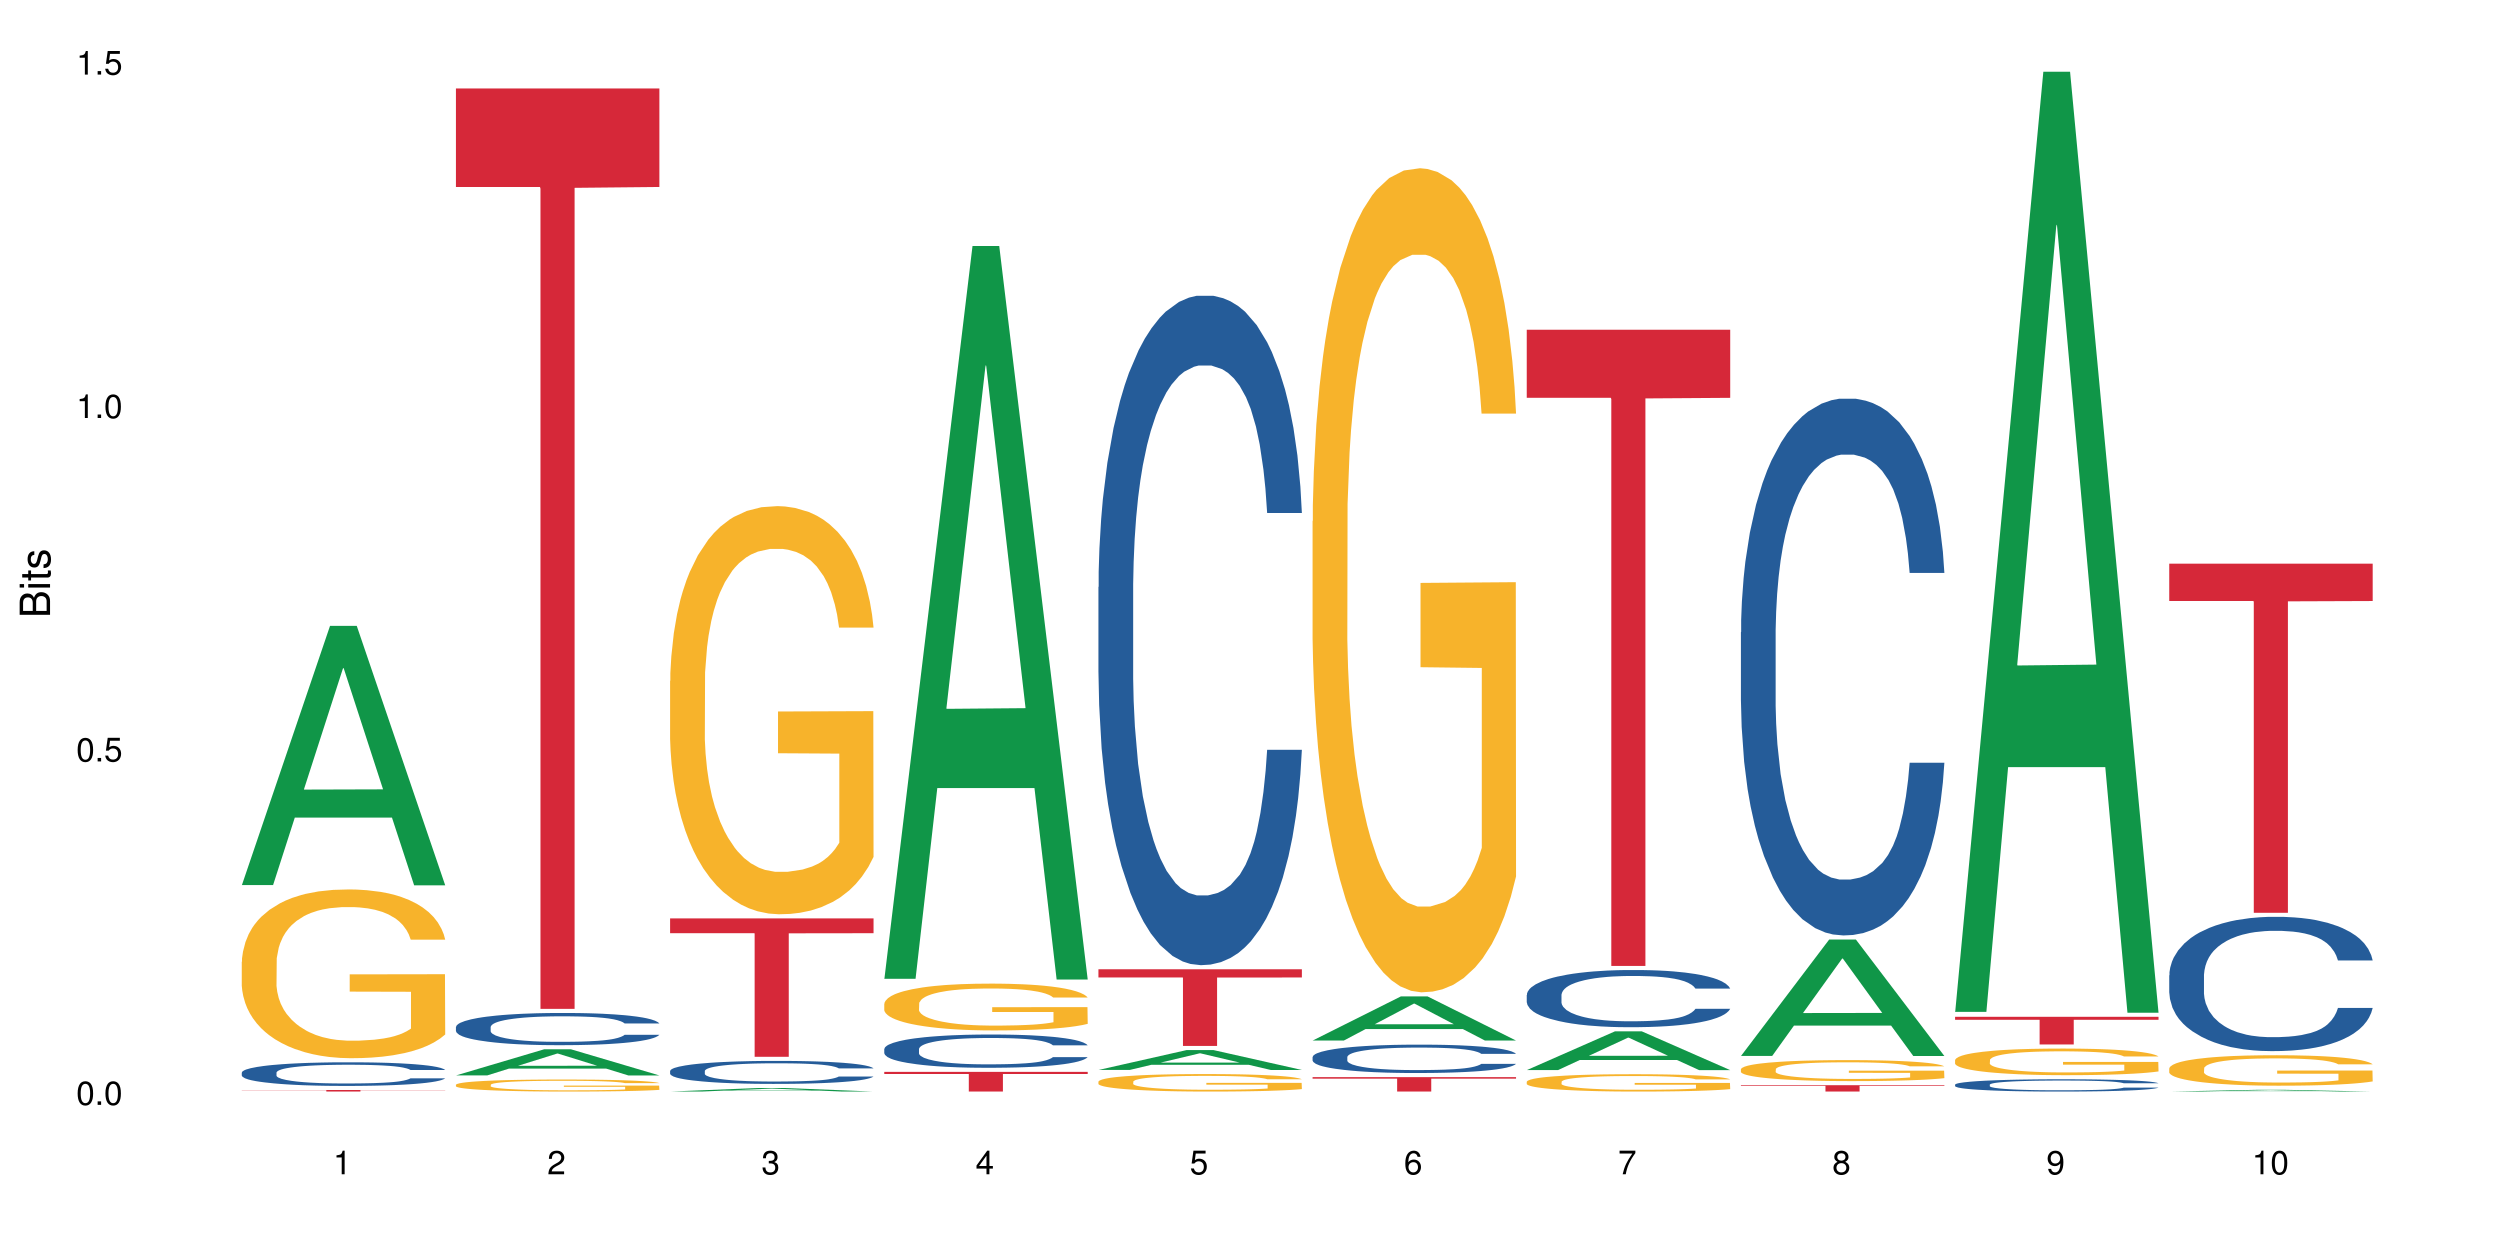 <?xml version="1.0" encoding="UTF-8"?>
<svg xmlns="http://www.w3.org/2000/svg" xmlns:xlink="http://www.w3.org/1999/xlink" width="720pt" height="360pt" viewBox="0 0 720 360" version="1.1">
<defs>
<g>
<symbol overflow="visible" id="glyph0-0">
<path style="stroke:none;" d=""/>
</symbol>
<symbol overflow="visible" id="glyph0-1">
<path style="stroke:none;" d="M 2.641 -6.797 C 2 -6.797 1.422 -6.531 1.078 -6.047 C 0.641 -5.453 0.406 -4.547 0.406 -3.297 C 0.406 -1 1.188 0.219 2.641 0.219 C 4.078 0.219 4.859 -1 4.859 -3.234 C 4.859 -4.562 4.656 -5.438 4.203 -6.047 C 3.844 -6.531 3.281 -6.797 2.641 -6.797 Z M 2.641 -6.047 C 3.547 -6.047 4 -5.125 4 -3.312 C 4 -1.375 3.562 -0.484 2.625 -0.484 C 1.734 -0.484 1.281 -1.422 1.281 -3.281 C 1.281 -5.141 1.734 -6.047 2.641 -6.047 Z M 2.641 -6.047 "/>
</symbol>
<symbol overflow="visible" id="glyph0-2">
<path style="stroke:none;" d="M 1.828 -1 L 0.828 -1 L 0.828 0 L 1.828 0 Z M 1.828 -1 "/>
</symbol>
<symbol overflow="visible" id="glyph0-3">
<path style="stroke:none;" d="M 4.562 -6.797 L 1.062 -6.797 L 0.547 -3.094 L 1.328 -3.094 C 1.719 -3.562 2.047 -3.734 2.578 -3.734 C 3.484 -3.734 4.062 -3.109 4.062 -2.094 C 4.062 -1.125 3.484 -0.531 2.578 -0.531 C 1.828 -0.531 1.375 -0.906 1.188 -1.672 L 0.328 -1.672 C 0.453 -1.109 0.547 -0.844 0.75 -0.594 C 1.125 -0.078 1.828 0.219 2.594 0.219 C 3.969 0.219 4.922 -0.781 4.922 -2.219 C 4.922 -3.562 4.031 -4.484 2.719 -4.484 C 2.25 -4.484 1.859 -4.359 1.469 -4.062 L 1.734 -5.969 L 4.562 -5.969 Z M 4.562 -6.797 "/>
</symbol>
<symbol overflow="visible" id="glyph0-4">
<path style="stroke:none;" d="M 2.484 -4.844 L 2.484 0 L 3.328 0 L 3.328 -6.797 L 2.766 -6.797 C 2.469 -5.75 2.281 -5.609 0.984 -5.453 L 0.984 -4.844 Z M 2.484 -4.844 "/>
</symbol>
<symbol overflow="visible" id="glyph0-5">
<path style="stroke:none;" d="M 4.859 -0.828 L 1.281 -0.828 C 1.359 -1.391 1.672 -1.75 2.5 -2.234 L 3.469 -2.75 C 4.406 -3.266 4.906 -3.969 4.906 -4.812 C 4.906 -5.375 4.672 -5.906 4.266 -6.266 C 3.859 -6.625 3.375 -6.797 2.719 -6.797 C 1.859 -6.797 1.219 -6.5 0.844 -5.922 C 0.609 -5.562 0.5 -5.125 0.484 -4.438 L 1.328 -4.438 C 1.359 -4.906 1.406 -5.188 1.531 -5.406 C 1.75 -5.812 2.188 -6.062 2.703 -6.062 C 3.469 -6.062 4.031 -5.516 4.031 -4.781 C 4.031 -4.25 3.719 -3.797 3.125 -3.438 L 2.234 -2.938 C 0.812 -2.141 0.406 -1.5 0.328 0 L 4.859 0 Z M 4.859 -0.828 "/>
</symbol>
<symbol overflow="visible" id="glyph0-6">
<path style="stroke:none;" d="M 2.125 -3.125 L 2.578 -3.125 C 3.516 -3.125 3.984 -2.703 3.984 -1.891 C 3.984 -1.031 3.469 -0.531 2.578 -0.531 C 1.656 -0.531 1.203 -0.984 1.156 -1.969 L 0.312 -1.969 C 0.344 -1.422 0.438 -1.078 0.609 -0.766 C 0.953 -0.109 1.625 0.219 2.547 0.219 C 3.953 0.219 4.859 -0.609 4.859 -1.906 C 4.859 -2.766 4.516 -3.25 3.703 -3.516 C 4.344 -3.766 4.656 -4.25 4.656 -4.938 C 4.656 -6.109 3.875 -6.797 2.578 -6.797 C 1.203 -6.797 0.484 -6.047 0.453 -4.609 L 1.297 -4.609 C 1.312 -5.016 1.344 -5.25 1.453 -5.453 C 1.641 -5.828 2.062 -6.062 2.594 -6.062 C 3.344 -6.062 3.797 -5.625 3.797 -4.906 C 3.797 -4.422 3.609 -4.141 3.25 -3.984 C 3.016 -3.891 2.719 -3.844 2.125 -3.844 Z M 2.125 -3.125 "/>
</symbol>
<symbol overflow="visible" id="glyph0-7">
<path style="stroke:none;" d="M 3.141 -1.625 L 3.141 0 L 3.984 0 L 3.984 -1.625 L 4.984 -1.625 L 4.984 -2.391 L 3.984 -2.391 L 3.984 -6.797 L 3.359 -6.797 L 0.266 -2.516 L 0.266 -1.625 Z M 3.141 -2.391 L 1 -2.391 L 3.141 -5.359 Z M 3.141 -2.391 "/>
</symbol>
<symbol overflow="visible" id="glyph0-8">
<path style="stroke:none;" d="M 4.781 -5.031 C 4.609 -6.141 3.891 -6.797 2.844 -6.797 C 2.094 -6.797 1.422 -6.438 1.031 -5.828 C 0.609 -5.172 0.406 -4.344 0.406 -3.094 C 0.406 -1.953 0.578 -1.234 0.984 -0.625 C 1.359 -0.078 1.953 0.219 2.703 0.219 C 3.984 0.219 4.922 -0.734 4.922 -2.078 C 4.922 -3.344 4.062 -4.234 2.844 -4.234 C 2.172 -4.234 1.641 -3.969 1.281 -3.469 C 1.281 -5.125 1.828 -6.047 2.797 -6.047 C 3.391 -6.047 3.797 -5.672 3.938 -5.031 Z M 2.734 -3.484 C 3.547 -3.484 4.062 -2.922 4.062 -2 C 4.062 -1.156 3.484 -0.531 2.703 -0.531 C 1.922 -0.531 1.328 -1.188 1.328 -2.047 C 1.328 -2.891 1.906 -3.484 2.734 -3.484 Z M 2.734 -3.484 "/>
</symbol>
<symbol overflow="visible" id="glyph0-9">
<path style="stroke:none;" d="M 4.984 -6.797 L 0.438 -6.797 L 0.438 -5.969 L 4.109 -5.969 C 2.5 -3.656 1.828 -2.234 1.328 0 L 2.219 0 C 2.594 -2.172 3.453 -4.047 4.984 -6.094 Z M 4.984 -6.797 "/>
</symbol>
<symbol overflow="visible" id="glyph0-10">
<path style="stroke:none;" d="M 3.75 -3.578 C 4.453 -4 4.688 -4.344 4.688 -4.984 C 4.688 -6.047 3.844 -6.797 2.641 -6.797 C 1.438 -6.797 0.594 -6.047 0.594 -4.984 C 0.594 -4.359 0.828 -4.016 1.516 -3.578 C 0.734 -3.203 0.359 -2.641 0.359 -1.891 C 0.359 -0.641 1.297 0.219 2.641 0.219 C 3.984 0.219 4.922 -0.641 4.922 -1.875 C 4.922 -2.641 4.531 -3.203 3.75 -3.578 Z M 2.641 -6.047 C 3.359 -6.047 3.812 -5.625 3.812 -4.969 C 3.812 -4.344 3.344 -3.922 2.641 -3.922 C 1.922 -3.922 1.453 -4.344 1.453 -4.984 C 1.453 -5.625 1.922 -6.047 2.641 -6.047 Z M 2.641 -3.203 C 3.484 -3.203 4.062 -2.672 4.062 -1.875 C 4.062 -1.062 3.484 -0.531 2.625 -0.531 C 1.797 -0.531 1.219 -1.078 1.219 -1.875 C 1.219 -2.672 1.797 -3.203 2.641 -3.203 Z M 2.641 -3.203 "/>
</symbol>
<symbol overflow="visible" id="glyph0-11">
<path style="stroke:none;" d="M 0.516 -1.547 C 0.672 -0.438 1.406 0.219 2.438 0.219 C 3.188 0.219 3.859 -0.141 4.266 -0.75 C 4.688 -1.406 4.891 -2.25 4.891 -3.484 C 4.891 -4.625 4.703 -5.359 4.312 -5.953 C 3.938 -6.5 3.344 -6.797 2.594 -6.797 C 1.297 -6.797 0.359 -5.844 0.359 -4.516 C 0.359 -3.25 1.234 -2.344 2.453 -2.344 C 3.094 -2.344 3.562 -2.578 4.016 -3.109 C 4 -1.453 3.469 -0.531 2.5 -0.531 C 1.906 -0.531 1.484 -0.906 1.359 -1.547 Z M 2.578 -6.062 C 3.375 -6.062 3.969 -5.406 3.969 -4.531 C 3.969 -3.688 3.375 -3.094 2.547 -3.094 C 1.734 -3.094 1.234 -3.672 1.234 -4.578 C 1.234 -5.438 1.797 -6.062 2.578 -6.062 Z M 2.578 -6.062 "/>
</symbol>
<symbol overflow="visible" id="glyph1-0">
<path style="stroke:none;" d=""/>
</symbol>
<symbol overflow="visible" id="glyph1-1">
<path style="stroke:none;" d="M 0 -0.953 L 0 -4.891 C 0 -5.719 -0.234 -6.344 -0.734 -6.797 C -1.188 -7.234 -1.812 -7.469 -2.5 -7.469 C -3.547 -7.469 -4.188 -7 -4.625 -5.875 C -4.984 -6.672 -5.641 -7.094 -6.531 -7.094 C -7.156 -7.094 -7.734 -6.859 -8.141 -6.391 C -8.562 -5.938 -8.75 -5.344 -8.75 -4.5 L -8.75 -0.953 Z M -4.984 -2.062 L -7.766 -2.062 L -7.766 -4.219 C -7.766 -4.844 -7.688 -5.203 -7.453 -5.5 C -7.219 -5.812 -6.859 -5.969 -6.375 -5.969 C -5.906 -5.969 -5.531 -5.812 -5.297 -5.5 C -5.062 -5.203 -4.984 -4.844 -4.984 -4.219 Z M -0.984 -2.062 L -4 -2.062 L -4 -4.781 C -4 -5.328 -3.859 -5.688 -3.578 -5.953 C -3.297 -6.219 -2.922 -6.359 -2.484 -6.359 C -2.062 -6.359 -1.688 -6.219 -1.406 -5.953 C -1.109 -5.688 -0.984 -5.328 -0.984 -4.781 Z M -0.984 -2.062 "/>
</symbol>
<symbol overflow="visible" id="glyph1-2">
<path style="stroke:none;" d="M -6.281 -1.797 L -6.281 -0.797 L 0 -0.797 L 0 -1.797 Z M -8.75 -1.797 L -8.75 -0.797 L -7.484 -0.797 L -7.484 -1.797 Z M -8.75 -1.797 "/>
</symbol>
<symbol overflow="visible" id="glyph1-3">
<path style="stroke:none;" d="M -6.281 -3.047 L -6.281 -2.016 L -8.016 -2.016 L -8.016 -1.016 L -6.281 -1.016 L -6.281 -0.172 L -5.469 -0.172 L -5.469 -1.016 L -0.719 -1.016 C -0.078 -1.016 0.281 -1.453 0.281 -2.234 C 0.281 -2.469 0.25 -2.719 0.188 -3.047 L -0.641 -3.047 C -0.609 -2.922 -0.594 -2.766 -0.594 -2.562 C -0.594 -2.141 -0.719 -2.016 -1.156 -2.016 L -5.469 -2.016 L -5.469 -3.047 Z M -6.281 -3.047 "/>
</symbol>
<symbol overflow="visible" id="glyph1-4">
<path style="stroke:none;" d="M -4.531 -5.25 C -5.766 -5.25 -6.469 -4.422 -6.469 -2.969 C -6.469 -1.516 -5.719 -0.562 -4.547 -0.562 C -3.562 -0.562 -3.094 -1.062 -2.734 -2.562 L -2.516 -3.484 C -2.344 -4.188 -2.094 -4.469 -1.625 -4.469 C -1.047 -4.469 -0.641 -3.875 -0.641 -3 C -0.641 -2.453 -0.797 -2 -1.062 -1.75 C -1.25 -1.594 -1.422 -1.531 -1.875 -1.469 L -1.875 -0.406 C -0.422 -0.453 0.281 -1.266 0.281 -2.922 C 0.281 -4.5 -0.5 -5.516 -1.719 -5.516 C -2.656 -5.516 -3.172 -4.984 -3.469 -3.734 L -3.703 -2.766 C -3.891 -1.953 -4.156 -1.609 -4.594 -1.609 C -5.172 -1.609 -5.547 -2.125 -5.547 -2.938 C -5.547 -3.75 -5.203 -4.172 -4.531 -4.203 Z M -4.531 -5.25 "/>
</symbol>
</g>
</defs>
<g id="surface112577">
<rect x="0" y="0" width="720" height="360" style="fill:rgb(100%,100%,100%);fill-opacity:1;stroke:none;"/>
<path style=" stroke:none;fill-rule:nonzero;fill:rgb(6.275%,58.824%,28.235%);fill-opacity:1;" d="M 69.629 254.906 L 69.691 254.836 L 95.047 180.254 L 102.746 180.254 L 128.223 254.977 L 119.273 254.977 L 112.887 235.473 L 84.902 235.473 L 78.645 254.906 L 69.629 254.906 L 87.598 227.402 L 110.32 227.332 L 98.988 192.461 L 98.863 192.391 L 98.738 192.602 L 87.535 227.332 L 87.598 227.402 Z M 69.629 254.906 "/>
<path style=" stroke:none;fill-rule:nonzero;fill:rgb(14.51%,36.078%,60%);fill-opacity:1;" d="M 69.629 308.902 L 69.699 308.898 L 69.699 308.75 L 69.914 308.512 L 70.414 308.215 L 70.914 308.008 L 72.203 307.641 L 73.988 307.289 L 75.848 307.016 L 77.203 306.852 L 78.418 306.727 L 81.207 306.496 L 82.992 306.379 L 84.922 306.273 L 87.281 306.168 L 88.996 306.105 L 92.852 306.008 L 95.711 305.961 L 97.926 305.945 L 102.715 305.945 L 105.574 305.969 L 107.645 306 L 109.93 306.051 L 111.859 306.105 L 115.219 306.242 L 118.219 306.418 L 119.578 306.516 L 121.723 306.711 L 123.367 306.895 L 124.508 307.059 L 125.797 307.289 L 126.938 307.566 L 127.797 307.883 L 128.223 308.152 L 118.219 308.152 L 117.719 307.902 L 117.148 307.711 L 116.078 307.457 L 115.004 307.273 L 113.504 307.094 L 112.148 306.977 L 110.289 306.859 L 108.645 306.785 L 106.93 306.727 L 105.285 306.691 L 102.141 306.652 L 98.5 306.652 L 97.141 306.664 L 94.355 306.715 L 92.852 306.758 L 90.711 306.848 L 89.207 306.926 L 87.422 307.051 L 86.207 307.156 L 84.707 307.32 L 83.637 307.461 L 82.422 307.668 L 81.707 307.82 L 81.062 307.996 L 80.492 308.203 L 80.062 308.418 L 79.777 308.648 L 79.633 308.871 L 79.633 309.836 L 79.777 310.062 L 80.133 310.32 L 81.062 310.703 L 82.422 311.031 L 83.992 311.293 L 85.492 311.48 L 86.352 311.566 L 87.492 311.664 L 89.281 311.789 L 91.852 311.914 L 93.352 311.965 L 95.641 312.012 L 97.996 312.039 L 101.141 312.039 L 103.93 312.012 L 105.785 311.98 L 107.715 311.934 L 110.359 311.828 L 112.004 311.727 L 113.434 311.609 L 114.504 311.492 L 115.219 311.391 L 116.293 311.199 L 117.148 310.988 L 117.793 310.77 L 118.219 310.559 L 128.223 310.559 L 127.797 310.809 L 127.152 311.051 L 126.508 311.23 L 125.508 311.449 L 124.367 311.641 L 122.723 311.859 L 121.363 312 L 119.578 312.156 L 117.934 312.273 L 116.148 312.379 L 113.504 312.504 L 111.789 312.566 L 109.93 312.621 L 107.715 312.672 L 104.93 312.715 L 101.93 312.742 L 99.141 312.746 L 96.141 312.734 L 93.926 312.711 L 90.996 312.652 L 87.352 312.543 L 84.707 312.422 L 82.633 312.305 L 80.848 312.18 L 78.848 312.012 L 76.273 311.738 L 74.703 311.527 L 73.633 311.355 L 72.418 311.113 L 71.559 310.895 L 70.559 310.547 L 69.844 310.105 L 69.629 309.762 Z M 69.629 308.902 "/>
<path style=" stroke:none;fill-rule:nonzero;fill:rgb(96.863%,70.196%,16.863%);fill-opacity:1;" d="M 69.629 276.977 L 69.699 276.93 L 69.699 276.043 L 69.988 274.047 L 70.703 271.293 L 71.629 269.027 L 72.629 267.254 L 73.273 266.32 L 74.344 264.988 L 75.273 264.012 L 77.633 262.016 L 80.633 260.152 L 82.277 259.352 L 84.137 258.598 L 86.777 257.754 L 87.992 257.441 L 91.711 256.73 L 95.926 256.289 L 100.57 256.156 L 102.715 256.199 L 105.645 256.379 L 109.645 256.867 L 111.934 257.309 L 113.719 257.754 L 115.578 258.332 L 117.863 259.219 L 120.008 260.285 L 121.723 261.348 L 123.438 262.68 L 124.867 264.102 L 126.082 265.656 L 127.152 267.52 L 127.797 269.074 L 128.223 270.629 L 118.293 270.629 L 117.719 269.074 L 117.078 267.875 L 116.004 266.41 L 114.934 265.344 L 113.863 264.5 L 111.859 263.348 L 110.145 262.637 L 108.004 262.016 L 105.93 261.617 L 103.57 261.348 L 102.141 261.262 L 98.355 261.262 L 94.926 261.57 L 92.926 261.926 L 91.496 262.281 L 89.496 262.945 L 88.281 263.48 L 87.566 263.836 L 85.422 265.211 L 83.992 266.453 L 83.207 267.297 L 82.207 268.629 L 81.492 269.828 L 80.707 271.605 L 80.277 272.934 L 79.703 275.953 L 79.633 283.945 L 79.848 285.633 L 80.277 287.453 L 80.848 289.051 L 81.707 290.738 L 82.562 292.023 L 84.062 293.754 L 85.352 294.91 L 86.352 295.664 L 88.281 296.863 L 89.066 297.262 L 90.922 298.062 L 92.852 298.684 L 95.211 299.215 L 96.996 299.48 L 99.855 299.703 L 103.5 299.703 L 107.789 299.438 L 110.504 299.082 L 112.359 298.727 L 113.574 298.418 L 115.078 297.93 L 116.148 297.484 L 117.148 296.996 L 118.363 296.242 L 118.363 285.633 L 100.715 285.586 L 100.715 280.617 L 128.152 280.57 L 128.223 297.93 L 126.723 299.125 L 124.867 300.281 L 123.078 301.168 L 121.223 301.922 L 118.578 302.766 L 116.434 303.301 L 113.148 303.922 L 110.145 304.32 L 107 304.586 L 104.215 304.719 L 100.93 304.766 L 97.996 304.676 L 94.855 304.41 L 92.352 304.055 L 90.066 303.609 L 87.781 303.035 L 84.922 302.102 L 83.062 301.348 L 81.133 300.414 L 79.203 299.305 L 77.488 298.105 L 76.348 297.172 L 75.203 296.109 L 73.988 294.777 L 72.844 293.266 L 71.988 291.891 L 71.203 290.336 L 70.629 288.871 L 70.059 286.875 L 69.773 285.277 L 69.629 283.898 Z M 69.629 276.977 "/>
<path style=" stroke:none;fill-rule:nonzero;fill:rgb(83.922%,15.686%,22.353%);fill-opacity:1;" d="M 69.629 313.926 L 128.223 313.926 L 128.223 313.973 L 103.805 313.973 L 103.805 314.371 L 93.98 314.371 L 93.98 313.977 L 93.836 313.973 L 69.629 313.973 Z M 69.629 313.926 "/>
<path style=" stroke:none;fill-rule:nonzero;fill:rgb(6.275%,58.824%,28.235%);fill-opacity:1;" d="M 131.309 309.719 L 131.371 309.711 L 156.727 302.191 L 164.426 302.191 L 189.902 309.727 L 180.953 309.727 L 174.566 307.758 L 146.582 307.758 L 140.324 309.719 L 131.309 309.719 L 149.273 306.945 L 172 306.938 L 160.668 303.422 L 160.543 303.418 L 160.418 303.438 L 149.211 306.938 L 149.273 306.945 Z M 131.309 309.719 "/>
<path style=" stroke:none;fill-rule:nonzero;fill:rgb(14.51%,36.078%,60%);fill-opacity:1;" d="M 131.309 295.773 L 131.379 295.766 L 131.379 295.562 L 131.594 295.242 L 132.094 294.836 L 132.594 294.555 L 133.883 294.055 L 135.668 293.57 L 137.523 293.199 L 138.883 292.977 L 140.098 292.809 L 142.883 292.496 L 144.672 292.332 L 146.602 292.188 L 148.957 292.047 L 150.672 291.961 L 154.531 291.824 L 157.391 291.766 L 159.605 291.738 L 164.395 291.738 L 167.25 291.773 L 169.324 291.816 L 171.609 291.883 L 173.539 291.961 L 176.898 292.148 L 179.898 292.383 L 181.258 292.52 L 183.402 292.781 L 185.043 293.035 L 186.188 293.258 L 187.473 293.57 L 188.617 293.953 L 189.477 294.387 L 189.902 294.75 L 179.898 294.75 L 179.398 294.41 L 178.828 294.148 L 177.758 293.801 L 176.684 293.555 L 175.184 293.309 L 173.824 293.148 L 171.969 292.984 L 170.324 292.883 L 168.609 292.809 L 166.965 292.758 L 163.82 292.707 L 160.176 292.707 L 158.82 292.723 L 156.031 292.793 L 154.531 292.852 L 152.387 292.969 L 150.887 293.078 L 149.102 293.25 L 147.887 293.395 L 146.387 293.613 L 145.312 293.809 L 144.098 294.09 L 143.387 294.301 L 142.742 294.539 L 142.172 294.816 L 141.742 295.113 L 141.457 295.426 L 141.312 295.734 L 141.312 297.047 L 141.457 297.352 L 141.812 297.707 L 142.742 298.227 L 144.098 298.676 L 145.672 299.031 L 147.172 299.285 L 148.031 299.402 L 149.172 299.539 L 150.961 299.707 L 153.531 299.879 L 155.031 299.945 L 157.32 300.012 L 159.676 300.047 L 162.82 300.047 L 165.609 300.012 L 167.465 299.973 L 169.395 299.902 L 172.039 299.758 L 173.684 299.625 L 175.113 299.461 L 176.184 299.301 L 176.898 299.164 L 177.969 298.902 L 178.828 298.613 L 179.473 298.316 L 179.898 298.031 L 189.902 298.031 L 189.477 298.367 L 188.832 298.699 L 188.188 298.945 L 187.188 299.242 L 186.047 299.504 L 184.402 299.801 L 183.043 299.996 L 181.258 300.207 L 179.613 300.371 L 177.828 300.512 L 175.184 300.684 L 173.469 300.77 L 171.609 300.844 L 169.395 300.91 L 166.609 300.973 L 163.605 301.004 L 160.82 301.016 L 157.82 300.996 L 155.605 300.965 L 152.676 300.887 L 149.031 300.734 L 146.387 300.574 L 144.312 300.41 L 142.527 300.242 L 140.527 300.012 L 137.953 299.641 L 136.383 299.352 L 135.309 299.113 L 134.094 298.785 L 133.238 298.488 L 132.238 298.012 L 131.523 297.41 L 131.309 296.945 Z M 131.309 295.773 "/>
<path style=" stroke:none;fill-rule:nonzero;fill:rgb(96.863%,70.196%,16.863%);fill-opacity:1;" d="M 131.309 312.391 L 131.379 312.387 L 131.379 312.324 L 131.664 312.18 L 132.379 311.984 L 133.309 311.824 L 134.309 311.695 L 134.953 311.629 L 136.023 311.535 L 136.953 311.465 L 139.312 311.32 L 142.312 311.188 L 143.957 311.133 L 145.812 311.078 L 148.457 311.02 L 149.672 310.996 L 153.391 310.945 L 157.605 310.914 L 162.25 310.906 L 164.395 310.906 L 167.324 310.922 L 171.324 310.953 L 173.613 310.988 L 175.398 311.02 L 177.254 311.059 L 179.543 311.121 L 181.688 311.199 L 183.402 311.273 L 185.117 311.371 L 186.547 311.473 L 187.762 311.582 L 188.832 311.715 L 189.477 311.824 L 189.902 311.938 L 179.973 311.938 L 179.398 311.824 L 178.758 311.738 L 177.684 311.637 L 176.613 311.559 L 175.539 311.5 L 173.539 311.418 L 171.824 311.367 L 169.68 311.32 L 167.609 311.293 L 165.25 311.273 L 163.82 311.27 L 160.035 311.27 L 156.605 311.289 L 154.605 311.316 L 153.176 311.34 L 151.172 311.387 L 149.957 311.426 L 149.246 311.453 L 147.102 311.551 L 145.672 311.641 L 144.887 311.699 L 143.887 311.793 L 143.172 311.879 L 142.383 312.008 L 141.957 312.102 L 141.383 312.316 L 141.312 312.887 L 141.527 313.008 L 141.957 313.137 L 142.527 313.25 L 143.387 313.371 L 144.242 313.461 L 145.742 313.586 L 147.027 313.668 L 148.031 313.723 L 149.957 313.809 L 150.746 313.836 L 152.602 313.895 L 154.531 313.938 L 156.891 313.977 L 158.676 313.992 L 161.535 314.012 L 165.18 314.012 L 169.469 313.992 L 172.184 313.965 L 174.039 313.941 L 175.254 313.918 L 176.754 313.883 L 177.828 313.852 L 178.828 313.816 L 180.043 313.762 L 180.043 313.008 L 162.391 313.004 L 162.391 312.648 L 189.832 312.645 L 189.902 313.883 L 188.402 313.969 L 186.547 314.051 L 184.758 314.113 L 182.902 314.168 L 180.258 314.227 L 178.113 314.266 L 174.824 314.309 L 171.824 314.34 L 168.68 314.359 L 165.895 314.367 L 162.605 314.371 L 159.676 314.363 L 156.531 314.344 L 154.031 314.32 L 151.746 314.289 L 149.457 314.246 L 146.602 314.18 L 144.742 314.125 L 142.812 314.059 L 140.883 313.98 L 139.168 313.895 L 138.027 313.828 L 136.883 313.754 L 135.668 313.66 L 134.523 313.551 L 133.668 313.453 L 132.879 313.344 L 132.309 313.238 L 131.738 313.094 L 131.453 312.98 L 131.309 312.883 Z M 131.309 312.391 "/>
<path style=" stroke:none;fill-rule:nonzero;fill:rgb(83.922%,15.686%,22.353%);fill-opacity:1;" d="M 131.309 25.473 L 189.902 25.473 L 189.902 53.848 L 165.484 54.098 L 165.484 290.559 L 155.656 290.559 L 155.656 54.348 L 155.516 53.848 L 131.309 53.848 Z M 131.309 25.473 "/>
<path style=" stroke:none;fill-rule:nonzero;fill:rgb(6.275%,58.824%,28.235%);fill-opacity:1;" d="M 192.988 314.371 L 193.051 314.367 L 218.402 313.344 L 226.105 313.344 L 251.582 314.371 L 242.629 314.371 L 236.246 314.102 L 208.262 314.102 L 202.004 314.371 L 192.988 314.371 L 210.953 313.992 L 233.68 313.992 L 222.348 313.512 L 222.223 313.512 L 222.098 313.516 L 210.891 313.992 L 210.953 313.992 Z M 192.988 314.371 "/>
<path style=" stroke:none;fill-rule:nonzero;fill:rgb(14.51%,36.078%,60%);fill-opacity:1;" d="M 192.988 308.426 L 193.059 308.418 L 193.059 308.273 L 193.273 308.043 L 193.773 307.754 L 194.273 307.551 L 195.559 307.195 L 197.348 306.852 L 199.203 306.582 L 200.562 306.426 L 201.777 306.305 L 204.562 306.082 L 206.352 305.965 L 208.281 305.863 L 210.637 305.762 L 212.352 305.699 L 216.211 305.602 L 219.07 305.559 L 221.285 305.543 L 226.074 305.543 L 228.93 305.566 L 231.004 305.598 L 233.289 305.645 L 235.219 305.699 L 238.578 305.832 L 241.578 306.004 L 242.938 306.098 L 245.082 306.285 L 246.723 306.469 L 247.867 306.625 L 249.152 306.852 L 250.297 307.121 L 251.152 307.43 L 251.582 307.691 L 241.578 307.691 L 241.078 307.449 L 240.508 307.262 L 239.434 307.012 L 238.363 306.84 L 236.863 306.664 L 235.504 306.547 L 233.648 306.434 L 232.004 306.359 L 230.289 306.305 L 228.645 306.27 L 225.5 306.234 L 221.855 306.234 L 220.5 306.246 L 217.711 306.293 L 216.211 306.336 L 214.066 306.422 L 212.566 306.5 L 210.781 306.621 L 209.566 306.723 L 208.066 306.879 L 206.992 307.02 L 205.777 307.219 L 205.062 307.371 L 204.422 307.539 L 203.848 307.738 L 203.422 307.953 L 203.133 308.176 L 202.992 308.395 L 202.992 309.332 L 203.133 309.551 L 203.492 309.805 L 204.422 310.172 L 205.777 310.496 L 207.352 310.75 L 208.852 310.93 L 209.707 311.016 L 210.852 311.113 L 212.637 311.234 L 215.211 311.355 L 216.711 311.402 L 219 311.449 L 221.355 311.477 L 224.5 311.477 L 227.289 311.449 L 229.145 311.422 L 231.074 311.371 L 233.719 311.27 L 235.363 311.172 L 236.793 311.059 L 237.863 310.941 L 238.578 310.848 L 239.648 310.656 L 240.508 310.453 L 241.148 310.242 L 241.578 310.035 L 251.582 310.035 L 251.152 310.277 L 250.512 310.512 L 249.867 310.688 L 248.867 310.898 L 247.723 311.09 L 246.082 311.301 L 244.723 311.438 L 242.938 311.59 L 241.293 311.707 L 239.508 311.809 L 236.863 311.93 L 235.148 311.988 L 233.289 312.043 L 231.074 312.094 L 228.289 312.137 L 225.285 312.16 L 222.5 312.164 L 219.5 312.152 L 217.285 312.129 L 214.352 312.074 L 210.711 311.965 L 208.066 311.852 L 205.992 311.734 L 204.207 311.613 L 202.207 311.449 L 199.633 311.184 L 198.062 310.98 L 196.988 310.809 L 195.773 310.574 L 194.918 310.363 L 193.918 310.023 L 193.203 309.594 L 192.988 309.258 Z M 192.988 308.426 "/>
<path style=" stroke:none;fill-rule:nonzero;fill:rgb(96.863%,70.196%,16.863%);fill-opacity:1;" d="M 192.988 196.105 L 193.059 196 L 193.059 193.852 L 193.344 189.02 L 194.059 182.363 L 194.988 176.891 L 195.988 172.594 L 196.633 170.34 L 197.703 167.121 L 198.633 164.758 L 200.992 159.926 L 203.992 155.418 L 205.637 153.484 L 207.492 151.66 L 210.137 149.621 L 211.352 148.871 L 215.066 147.152 L 219.285 146.078 L 223.93 145.758 L 226.074 145.863 L 229.004 146.293 L 233.004 147.473 L 235.289 148.547 L 237.078 149.621 L 238.934 151.016 L 241.223 153.164 L 243.367 155.742 L 245.082 158.316 L 246.797 161.539 L 248.223 164.973 L 249.438 168.73 L 250.512 173.238 L 251.152 176.996 L 251.582 180.754 L 241.648 180.754 L 241.078 176.996 L 240.434 174.098 L 239.363 170.555 L 238.293 167.98 L 237.219 165.938 L 235.219 163.148 L 233.504 161.43 L 231.359 159.926 L 229.289 158.961 L 226.93 158.316 L 225.5 158.102 L 221.715 158.102 L 218.285 158.855 L 216.281 159.711 L 214.855 160.57 L 212.852 162.184 L 211.637 163.469 L 210.922 164.328 L 208.781 167.656 L 207.352 170.664 L 206.566 172.703 L 205.562 175.922 L 204.852 178.824 L 204.062 183.117 L 203.637 186.336 L 203.062 193.637 L 202.992 212.961 L 203.207 217.043 L 203.637 221.445 L 204.207 225.309 L 205.062 229.387 L 205.922 232.5 L 207.422 236.688 L 208.707 239.48 L 209.707 241.305 L 211.637 244.203 L 212.426 245.172 L 214.281 247.102 L 216.211 248.605 L 218.57 249.895 L 220.355 250.539 L 223.215 251.074 L 226.859 251.074 L 231.145 250.43 L 233.863 249.57 L 235.719 248.711 L 236.934 247.961 L 238.434 246.781 L 239.508 245.707 L 240.508 244.527 L 241.723 242.699 L 241.723 217.043 L 224.07 216.934 L 224.07 204.91 L 251.512 204.805 L 251.582 246.781 L 250.082 249.68 L 248.223 252.469 L 246.438 254.617 L 244.578 256.441 L 241.938 258.484 L 239.793 259.77 L 236.504 261.273 L 233.504 262.238 L 230.359 262.883 L 227.574 263.207 L 224.285 263.312 L 221.355 263.098 L 218.211 262.453 L 215.711 261.598 L 213.426 260.523 L 211.137 259.125 L 208.281 256.871 L 206.422 255.047 L 204.492 252.793 L 202.562 250.109 L 200.848 247.211 L 199.703 244.957 L 198.562 242.379 L 197.348 239.156 L 196.203 235.508 L 195.348 232.18 L 194.559 228.422 L 193.988 224.879 L 193.418 220.047 L 193.129 216.184 L 192.988 212.855 Z M 192.988 196.105 "/>
<path style=" stroke:none;fill-rule:nonzero;fill:rgb(83.922%,15.686%,22.353%);fill-opacity:1;" d="M 192.988 264.492 L 251.582 264.492 L 251.582 268.762 L 227.164 268.797 L 227.164 304.363 L 217.336 304.363 L 217.336 268.836 L 217.195 268.762 L 192.988 268.762 Z M 192.988 264.492 "/>
<path style=" stroke:none;fill-rule:nonzero;fill:rgb(6.275%,58.824%,28.235%);fill-opacity:1;" d="M 254.668 281.902 L 254.73 281.707 L 280.082 70.848 L 287.781 70.848 L 313.262 282.102 L 304.309 282.102 L 297.926 226.957 L 269.941 226.957 L 263.68 281.902 L 254.668 281.902 L 272.633 204.145 L 295.359 203.949 L 284.027 105.363 L 283.902 105.164 L 283.777 105.758 L 272.57 203.949 L 272.633 204.145 Z M 254.668 281.902 "/>
<path style=" stroke:none;fill-rule:nonzero;fill:rgb(14.51%,36.078%,60%);fill-opacity:1;" d="M 254.668 302.117 L 254.738 302.105 L 254.738 301.898 L 254.953 301.566 L 255.453 301.145 L 255.953 300.855 L 257.238 300.34 L 259.027 299.84 L 260.883 299.453 L 262.242 299.227 L 263.457 299.051 L 266.242 298.727 L 268.031 298.562 L 269.957 298.414 L 272.316 298.266 L 274.031 298.176 L 277.891 298.035 L 280.75 297.977 L 282.965 297.949 L 287.75 297.949 L 290.609 297.984 L 292.684 298.027 L 294.969 298.098 L 296.898 298.176 L 300.258 298.371 L 303.258 298.613 L 304.617 298.754 L 306.758 299.027 L 308.402 299.289 L 309.547 299.516 L 310.832 299.84 L 311.977 300.234 L 312.832 300.68 L 313.262 301.059 L 303.258 301.059 L 302.758 300.707 L 302.188 300.434 L 301.113 300.078 L 300.043 299.824 L 298.543 299.57 L 297.184 299.402 L 295.328 299.234 L 293.684 299.133 L 291.969 299.051 L 290.324 299 L 287.18 298.945 L 283.535 298.945 L 282.18 298.965 L 279.391 299.035 L 277.891 299.098 L 275.746 299.219 L 274.246 299.332 L 272.461 299.508 L 271.246 299.656 L 269.746 299.883 L 268.672 300.086 L 267.457 300.375 L 266.742 300.594 L 266.102 300.84 L 265.527 301.125 L 265.102 301.434 L 264.812 301.758 L 264.672 302.07 L 264.672 303.43 L 264.812 303.746 L 265.172 304.113 L 266.102 304.645 L 267.457 305.109 L 269.031 305.477 L 270.531 305.738 L 271.387 305.863 L 272.531 306.004 L 274.316 306.176 L 276.891 306.352 L 278.391 306.422 L 280.676 306.492 L 283.035 306.527 L 286.18 306.527 L 288.965 306.492 L 290.824 306.449 L 292.754 306.379 L 295.398 306.23 L 297.043 306.09 L 298.469 305.926 L 299.543 305.758 L 300.258 305.617 L 301.328 305.348 L 302.188 305.047 L 302.828 304.742 L 303.258 304.445 L 313.262 304.445 L 312.832 304.793 L 312.191 305.137 L 311.547 305.391 L 310.547 305.695 L 309.402 305.969 L 307.762 306.273 L 306.402 306.477 L 304.617 306.695 L 302.973 306.859 L 301.188 307.008 L 298.543 307.184 L 296.828 307.273 L 294.969 307.352 L 292.754 307.422 L 289.969 307.48 L 286.965 307.516 L 284.18 307.527 L 281.176 307.508 L 278.961 307.473 L 276.031 307.395 L 272.387 307.238 L 269.746 307.07 L 267.672 306.902 L 265.887 306.73 L 263.887 306.492 L 261.312 306.109 L 259.742 305.809 L 258.668 305.566 L 257.453 305.223 L 256.598 304.918 L 255.598 304.426 L 254.883 303.805 L 254.668 303.324 Z M 254.668 302.117 "/>
<path style=" stroke:none;fill-rule:nonzero;fill:rgb(96.863%,70.196%,16.863%);fill-opacity:1;" d="M 254.668 289.059 L 254.738 289.047 L 254.738 288.801 L 255.023 288.246 L 255.738 287.48 L 256.668 286.855 L 257.668 286.359 L 258.312 286.102 L 259.383 285.734 L 260.312 285.461 L 262.672 284.906 L 265.672 284.391 L 267.316 284.168 L 269.172 283.961 L 271.816 283.727 L 273.031 283.641 L 276.746 283.441 L 280.965 283.32 L 285.609 283.281 L 287.75 283.293 L 290.68 283.344 L 294.684 283.48 L 296.969 283.602 L 298.758 283.727 L 300.613 283.887 L 302.902 284.133 L 305.043 284.426 L 306.758 284.723 L 308.473 285.094 L 309.902 285.488 L 311.117 285.918 L 312.191 286.434 L 312.832 286.867 L 313.262 287.297 L 303.328 287.297 L 302.758 286.867 L 302.113 286.535 L 301.043 286.129 L 299.973 285.832 L 298.898 285.598 L 296.898 285.277 L 295.184 285.078 L 293.039 284.906 L 290.969 284.797 L 288.609 284.723 L 287.18 284.699 L 283.395 284.699 L 279.961 284.785 L 277.961 284.883 L 276.531 284.98 L 274.531 285.168 L 273.316 285.312 L 272.602 285.414 L 270.457 285.793 L 269.031 286.141 L 268.242 286.375 L 267.242 286.742 L 266.527 287.074 L 265.742 287.566 L 265.312 287.938 L 264.742 288.773 L 264.672 290.992 L 264.887 291.461 L 265.312 291.965 L 265.887 292.41 L 266.742 292.879 L 267.602 293.234 L 269.102 293.715 L 270.387 294.035 L 271.387 294.246 L 273.316 294.578 L 274.102 294.688 L 275.961 294.91 L 277.891 295.082 L 280.25 295.23 L 282.035 295.305 L 284.895 295.367 L 288.539 295.367 L 292.824 295.293 L 295.539 295.191 L 297.398 295.094 L 298.613 295.008 L 300.113 294.871 L 301.188 294.75 L 302.188 294.613 L 303.402 294.406 L 303.402 291.461 L 285.75 291.449 L 285.75 290.07 L 313.191 290.055 L 313.262 294.871 L 311.762 295.207 L 309.902 295.527 L 308.117 295.773 L 306.258 295.98 L 303.617 296.215 L 301.473 296.363 L 298.184 296.535 L 295.184 296.645 L 292.039 296.719 L 289.254 296.758 L 285.965 296.77 L 283.035 296.746 L 279.891 296.672 L 277.391 296.574 L 275.105 296.449 L 272.816 296.289 L 269.957 296.031 L 268.102 295.82 L 266.172 295.562 L 264.242 295.254 L 262.527 294.922 L 261.383 294.664 L 260.242 294.367 L 259.027 294 L 257.883 293.578 L 257.023 293.199 L 256.238 292.766 L 255.668 292.359 L 255.094 291.805 L 254.809 291.363 L 254.668 290.98 Z M 254.668 289.059 "/>
<path style=" stroke:none;fill-rule:nonzero;fill:rgb(83.922%,15.686%,22.353%);fill-opacity:1;" d="M 254.668 308.707 L 313.262 308.707 L 313.262 309.312 L 288.84 309.316 L 288.84 314.371 L 279.016 314.371 L 279.016 309.324 L 278.875 309.312 L 254.668 309.312 Z M 254.668 308.707 "/>
<path style=" stroke:none;fill-rule:nonzero;fill:rgb(6.275%,58.824%,28.235%);fill-opacity:1;" d="M 316.348 308.145 L 316.41 308.141 L 341.762 302.418 L 349.461 302.418 L 374.941 308.152 L 365.988 308.152 L 359.605 306.656 L 331.621 306.656 L 325.359 308.145 L 316.348 308.145 L 334.312 306.035 L 357.039 306.031 L 345.707 303.355 L 345.582 303.352 L 345.457 303.367 L 334.25 306.031 L 334.312 306.035 Z M 316.348 308.145 "/>
<path style=" stroke:none;fill-rule:nonzero;fill:rgb(14.51%,36.078%,60%);fill-opacity:1;" d="M 316.348 169.066 L 316.418 168.891 L 316.418 164.66 L 316.633 157.961 L 317.133 149.504 L 317.633 143.688 L 318.918 133.293 L 320.703 123.246 L 322.562 115.492 L 323.922 110.91 L 325.137 107.387 L 327.922 100.867 L 329.707 97.516 L 331.637 94.523 L 333.996 91.527 L 335.711 89.762 L 339.57 86.945 L 342.43 85.711 L 344.645 85.184 L 349.43 85.184 L 352.289 85.887 L 354.363 86.77 L 356.648 88.176 L 358.578 89.762 L 361.938 93.641 L 364.938 98.574 L 366.293 101.395 L 368.438 106.859 L 370.082 112.145 L 371.227 116.727 L 372.512 123.246 L 373.656 131.176 L 374.512 140.164 L 374.941 147.742 L 364.938 147.742 L 364.438 140.691 L 363.867 135.23 L 362.793 128.004 L 361.723 122.895 L 360.223 117.785 L 358.863 114.434 L 357.004 111.086 L 355.363 108.973 L 353.648 107.387 L 352.004 106.328 L 348.859 105.27 L 345.215 105.27 L 343.855 105.625 L 341.07 107.035 L 339.57 108.266 L 337.426 110.734 L 335.926 113.023 L 334.141 116.551 L 332.926 119.547 L 331.422 124.129 L 330.352 128.18 L 329.137 133.996 L 328.422 138.402 L 327.777 143.336 L 327.207 149.152 L 326.777 155.32 L 326.492 161.84 L 326.352 168.184 L 326.352 195.5 L 326.492 201.844 L 326.852 209.246 L 327.777 219.996 L 329.137 229.336 L 330.707 236.734 L 332.211 242.023 L 333.066 244.488 L 334.211 247.309 L 335.996 250.832 L 338.57 254.359 L 340.07 255.77 L 342.355 257.18 L 344.715 257.883 L 347.859 257.883 L 350.645 257.18 L 352.504 256.297 L 354.434 254.887 L 357.078 251.891 L 358.719 249.07 L 360.148 245.723 L 361.223 242.375 L 361.938 239.555 L 363.008 234.094 L 363.867 228.102 L 364.508 221.934 L 364.938 215.941 L 374.941 215.941 L 374.512 222.988 L 373.871 229.863 L 373.227 234.973 L 372.227 241.141 L 371.082 246.605 L 369.438 252.773 L 368.082 256.824 L 366.293 261.23 L 364.652 264.578 L 362.863 267.574 L 360.223 271.102 L 358.508 272.863 L 356.648 274.449 L 354.434 275.859 L 351.645 277.09 L 348.645 277.797 L 345.859 277.973 L 342.855 277.621 L 340.641 276.914 L 337.711 275.328 L 334.066 272.156 L 331.422 268.809 L 329.352 265.461 L 327.566 261.938 L 325.562 257.18 L 322.992 249.426 L 321.418 243.434 L 320.348 238.496 L 319.133 231.625 L 318.273 225.457 L 317.273 215.59 L 316.559 203.078 L 316.348 193.383 Z M 316.348 169.066 "/>
<path style=" stroke:none;fill-rule:nonzero;fill:rgb(96.863%,70.196%,16.863%);fill-opacity:1;" d="M 316.348 311.488 L 316.418 311.484 L 316.418 311.391 L 316.703 311.184 L 317.418 310.898 L 318.348 310.664 L 319.348 310.48 L 319.992 310.383 L 321.062 310.246 L 321.992 310.145 L 324.348 309.938 L 327.352 309.746 L 328.992 309.66 L 330.852 309.582 L 333.496 309.496 L 334.711 309.465 L 338.426 309.391 L 342.641 309.344 L 347.289 309.332 L 349.43 309.336 L 352.359 309.352 L 356.363 309.402 L 358.648 309.449 L 360.434 309.496 L 362.293 309.555 L 364.578 309.648 L 366.723 309.758 L 368.438 309.867 L 370.152 310.008 L 371.582 310.152 L 372.797 310.316 L 373.871 310.508 L 374.512 310.668 L 374.941 310.832 L 365.008 310.832 L 364.438 310.668 L 363.793 310.547 L 362.723 310.395 L 361.648 310.281 L 360.578 310.195 L 358.578 310.074 L 356.863 310.004 L 354.719 309.938 L 352.645 309.895 L 350.289 309.867 L 348.859 309.859 L 345.07 309.859 L 341.641 309.891 L 339.641 309.93 L 338.211 309.965 L 336.211 310.035 L 334.996 310.09 L 334.281 310.125 L 332.137 310.27 L 330.707 310.398 L 329.922 310.484 L 328.922 310.625 L 328.207 310.746 L 327.422 310.934 L 326.992 311.07 L 326.422 311.383 L 326.352 312.211 L 326.562 312.387 L 326.992 312.574 L 327.566 312.742 L 328.422 312.918 L 329.281 313.051 L 330.781 313.23 L 332.066 313.348 L 333.066 313.426 L 334.996 313.551 L 335.781 313.594 L 337.641 313.676 L 339.57 313.738 L 341.93 313.797 L 343.715 313.824 L 346.574 313.848 L 350.219 313.848 L 354.504 313.816 L 357.219 313.781 L 359.078 313.746 L 360.293 313.711 L 361.793 313.66 L 362.863 313.617 L 363.867 313.566 L 365.078 313.488 L 365.078 312.387 L 347.43 312.383 L 347.43 311.867 L 374.871 311.863 L 374.941 313.66 L 373.441 313.785 L 371.582 313.906 L 369.797 313.996 L 367.938 314.074 L 365.293 314.164 L 363.152 314.219 L 359.863 314.281 L 356.863 314.324 L 353.719 314.352 L 350.93 314.367 L 347.645 314.371 L 344.715 314.363 L 341.57 314.332 L 339.07 314.297 L 336.781 314.25 L 334.496 314.191 L 331.637 314.094 L 329.781 314.016 L 327.852 313.918 L 325.922 313.805 L 324.207 313.68 L 323.062 313.582 L 321.918 313.473 L 320.703 313.336 L 319.562 313.18 L 318.703 313.035 L 317.918 312.875 L 317.348 312.723 L 316.773 312.516 L 316.488 312.352 L 316.348 312.207 Z M 316.348 311.488 "/>
<path style=" stroke:none;fill-rule:nonzero;fill:rgb(83.922%,15.686%,22.353%);fill-opacity:1;" d="M 316.348 279.152 L 374.941 279.152 L 374.941 281.516 L 350.52 281.535 L 350.52 301.238 L 340.695 301.238 L 340.695 281.559 L 340.555 281.516 L 316.348 281.516 Z M 316.348 279.152 "/>
<path style=" stroke:none;fill-rule:nonzero;fill:rgb(6.275%,58.824%,28.235%);fill-opacity:1;" d="M 378.023 299.668 L 378.086 299.656 L 403.441 286.969 L 411.141 286.969 L 436.621 299.68 L 427.668 299.68 L 421.281 296.363 L 393.301 296.363 L 387.039 299.668 L 378.023 299.668 L 395.992 294.988 L 418.715 294.977 L 407.387 289.047 L 407.262 289.035 L 407.137 289.07 L 395.93 294.977 L 395.992 294.988 Z M 378.023 299.668 "/>
<path style=" stroke:none;fill-rule:nonzero;fill:rgb(14.51%,36.078%,60%);fill-opacity:1;" d="M 378.023 304.414 L 378.098 304.406 L 378.098 304.227 L 378.312 303.945 L 378.812 303.586 L 379.312 303.34 L 380.598 302.898 L 382.383 302.473 L 384.242 302.145 L 385.602 301.949 L 386.812 301.801 L 389.602 301.523 L 391.387 301.383 L 393.316 301.254 L 395.676 301.129 L 397.391 301.055 L 401.25 300.934 L 404.105 300.883 L 406.324 300.859 L 411.109 300.859 L 413.969 300.891 L 416.039 300.926 L 418.328 300.988 L 420.258 301.055 L 423.613 301.219 L 426.617 301.426 L 427.973 301.547 L 430.117 301.777 L 431.762 302.004 L 432.906 302.195 L 434.191 302.473 L 435.336 302.809 L 436.191 303.191 L 436.621 303.512 L 426.617 303.512 L 426.117 303.211 L 425.543 302.98 L 424.473 302.676 L 423.402 302.457 L 421.898 302.242 L 420.543 302.098 L 418.684 301.957 L 417.039 301.867 L 415.324 301.801 L 413.684 301.754 L 410.539 301.711 L 406.895 301.711 L 405.535 301.727 L 402.75 301.785 L 401.25 301.84 L 399.105 301.941 L 397.605 302.039 L 395.816 302.188 L 394.602 302.316 L 393.102 302.512 L 392.031 302.684 L 390.816 302.93 L 390.102 303.113 L 389.457 303.324 L 388.887 303.57 L 388.457 303.832 L 388.172 304.109 L 388.027 304.375 L 388.027 305.535 L 388.172 305.805 L 388.531 306.117 L 389.457 306.57 L 390.816 306.969 L 392.387 307.281 L 393.891 307.504 L 394.746 307.609 L 395.891 307.73 L 397.676 307.879 L 400.25 308.027 L 401.75 308.086 L 404.035 308.148 L 406.395 308.176 L 409.539 308.176 L 412.324 308.148 L 414.184 308.109 L 416.113 308.051 L 418.758 307.922 L 420.398 307.805 L 421.828 307.664 L 422.902 307.52 L 423.613 307.402 L 424.688 307.168 L 425.543 306.914 L 426.188 306.652 L 426.617 306.398 L 436.621 306.398 L 436.191 306.699 L 435.547 306.988 L 434.906 307.207 L 433.906 307.469 L 432.762 307.699 L 431.117 307.961 L 429.762 308.133 L 427.973 308.32 L 426.332 308.461 L 424.543 308.59 L 421.898 308.738 L 420.184 308.812 L 418.328 308.879 L 416.113 308.938 L 413.324 308.992 L 410.324 309.02 L 407.539 309.027 L 404.535 309.016 L 402.32 308.984 L 399.391 308.918 L 395.746 308.781 L 393.102 308.641 L 391.031 308.5 L 389.242 308.348 L 387.242 308.148 L 384.672 307.82 L 383.098 307.566 L 382.027 307.355 L 380.812 307.066 L 379.953 306.805 L 378.953 306.387 L 378.238 305.855 L 378.023 305.445 Z M 378.023 304.414 "/>
<path style=" stroke:none;fill-rule:nonzero;fill:rgb(96.863%,70.196%,16.863%);fill-opacity:1;" d="M 378.023 150.105 L 378.098 149.891 L 378.098 145.555 L 378.383 135.801 L 379.098 122.363 L 380.027 111.309 L 381.027 102.637 L 381.668 98.086 L 382.742 91.586 L 383.672 86.816 L 386.027 77.062 L 389.031 67.957 L 390.672 64.059 L 392.531 60.371 L 395.176 56.254 L 396.391 54.738 L 400.105 51.27 L 404.32 49.102 L 408.965 48.449 L 411.109 48.668 L 414.039 49.535 L 418.043 51.918 L 420.328 54.086 L 422.113 56.254 L 423.973 59.07 L 426.258 63.406 L 428.402 68.609 L 430.117 73.812 L 431.832 80.312 L 433.262 87.25 L 434.477 94.836 L 435.547 103.938 L 436.191 111.523 L 436.621 119.109 L 426.688 119.109 L 426.117 111.523 L 425.473 105.672 L 424.402 98.52 L 423.328 93.316 L 422.258 89.199 L 420.258 83.562 L 418.543 80.098 L 416.398 77.062 L 414.324 75.109 L 411.969 73.812 L 410.539 73.379 L 406.75 73.379 L 403.32 74.895 L 401.32 76.629 L 399.891 78.363 L 397.891 81.613 L 396.676 84.215 L 395.961 85.949 L 393.816 92.668 L 392.387 98.738 L 391.602 102.855 L 390.602 109.359 L 389.887 115.211 L 389.102 123.879 L 388.672 130.383 L 388.102 145.121 L 388.027 184.137 L 388.242 192.371 L 388.672 201.258 L 389.242 209.062 L 390.102 217.297 L 390.961 223.586 L 392.461 232.039 L 393.746 237.672 L 394.746 241.359 L 396.676 247.211 L 397.461 249.16 L 399.32 253.062 L 401.25 256.098 L 403.605 258.699 L 405.395 259.996 L 408.25 261.082 L 411.895 261.082 L 416.184 259.781 L 418.898 258.047 L 420.758 256.312 L 421.973 254.797 L 423.473 252.41 L 424.543 250.246 L 425.543 247.859 L 426.758 244.176 L 426.758 192.371 L 409.109 192.156 L 409.109 167.879 L 436.551 167.664 L 436.621 252.41 L 435.121 258.266 L 433.262 263.898 L 431.477 268.234 L 429.617 271.918 L 426.973 276.039 L 424.828 278.637 L 421.543 281.672 L 418.543 283.625 L 415.398 284.926 L 412.609 285.574 L 409.324 285.793 L 406.395 285.359 L 403.25 284.059 L 400.75 282.324 L 398.461 280.156 L 396.176 277.336 L 393.316 272.785 L 391.461 269.102 L 389.531 264.551 L 387.602 259.133 L 385.887 253.277 L 384.742 248.727 L 383.598 243.523 L 382.383 237.023 L 381.242 229.652 L 380.383 222.934 L 379.598 215.348 L 379.027 208.195 L 378.453 198.441 L 378.168 190.637 L 378.023 183.918 Z M 378.023 150.105 "/>
<path style=" stroke:none;fill-rule:nonzero;fill:rgb(83.922%,15.686%,22.353%);fill-opacity:1;" d="M 378.023 310.207 L 436.621 310.207 L 436.621 310.652 L 412.199 310.656 L 412.199 314.371 L 402.375 314.371 L 402.375 310.66 L 402.23 310.652 L 378.023 310.652 Z M 378.023 310.207 "/>
<path style=" stroke:none;fill-rule:nonzero;fill:rgb(6.275%,58.824%,28.235%);fill-opacity:1;" d="M 439.703 308.184 L 439.766 308.172 L 465.121 297.02 L 472.82 297.02 L 498.301 308.195 L 489.348 308.195 L 482.961 305.277 L 454.98 305.277 L 448.719 308.184 L 439.703 308.184 L 457.672 304.07 L 480.395 304.059 L 469.066 298.848 L 468.938 298.836 L 468.812 298.867 L 457.609 304.059 L 457.672 304.07 Z M 439.703 308.184 "/>
<path style=" stroke:none;fill-rule:nonzero;fill:rgb(14.51%,36.078%,60%);fill-opacity:1;" d="M 439.703 286.539 L 439.777 286.523 L 439.777 286.16 L 439.988 285.59 L 440.492 284.867 L 440.992 284.371 L 442.277 283.484 L 444.062 282.625 L 445.922 281.961 L 447.277 281.57 L 448.492 281.27 L 451.281 280.715 L 453.066 280.426 L 454.996 280.172 L 457.355 279.914 L 459.07 279.766 L 462.93 279.523 L 465.785 279.418 L 468 279.375 L 472.789 279.375 L 475.648 279.434 L 477.719 279.508 L 480.008 279.629 L 481.938 279.766 L 485.293 280.098 L 488.297 280.516 L 489.652 280.758 L 491.797 281.227 L 493.441 281.676 L 494.582 282.066 L 495.871 282.625 L 497.012 283.301 L 497.871 284.07 L 498.301 284.719 L 488.297 284.719 L 487.797 284.113 L 487.223 283.648 L 486.152 283.031 L 485.078 282.594 L 483.578 282.156 L 482.223 281.871 L 480.363 281.586 L 478.719 281.406 L 477.004 281.27 L 475.363 281.18 L 472.219 281.09 L 468.574 281.09 L 467.215 281.121 L 464.43 281.238 L 462.93 281.344 L 460.785 281.555 L 459.285 281.75 L 457.496 282.051 L 456.281 282.309 L 454.781 282.699 L 453.711 283.047 L 452.496 283.543 L 451.781 283.918 L 451.137 284.34 L 450.566 284.836 L 450.137 285.363 L 449.852 285.922 L 449.707 286.465 L 449.707 288.797 L 449.852 289.34 L 450.207 289.969 L 451.137 290.887 L 452.496 291.688 L 454.066 292.32 L 455.566 292.77 L 456.426 292.98 L 457.57 293.223 L 459.355 293.523 L 461.926 293.824 L 463.43 293.945 L 465.715 294.066 L 468.074 294.125 L 471.219 294.125 L 474.004 294.066 L 475.863 293.988 L 477.793 293.867 L 480.434 293.613 L 482.078 293.371 L 483.508 293.086 L 484.578 292.801 L 485.293 292.559 L 486.367 292.094 L 487.223 291.582 L 487.867 291.055 L 488.297 290.543 L 498.301 290.543 L 497.871 291.145 L 497.227 291.73 L 496.586 292.168 L 495.586 292.695 L 494.441 293.16 L 492.797 293.688 L 491.441 294.035 L 489.652 294.41 L 488.008 294.695 L 486.223 294.953 L 483.578 295.254 L 481.863 295.406 L 480.008 295.539 L 477.793 295.66 L 475.004 295.766 L 472.004 295.824 L 469.215 295.84 L 466.215 295.812 L 464 295.75 L 461.07 295.613 L 457.426 295.344 L 454.781 295.059 L 452.711 294.773 L 450.922 294.473 L 448.922 294.066 L 446.352 293.402 L 444.777 292.891 L 443.707 292.469 L 442.492 291.883 L 441.633 291.355 L 440.633 290.512 L 439.918 289.445 L 439.703 288.617 Z M 439.703 286.539 "/>
<path style=" stroke:none;fill-rule:nonzero;fill:rgb(96.863%,70.196%,16.863%);fill-opacity:1;" d="M 439.703 311.516 L 439.777 311.508 L 439.777 311.418 L 440.062 311.211 L 440.777 310.93 L 441.707 310.695 L 442.707 310.516 L 443.348 310.418 L 444.422 310.281 L 445.348 310.18 L 447.707 309.977 L 450.707 309.785 L 452.352 309.703 L 454.211 309.625 L 456.855 309.539 L 458.07 309.508 L 461.785 309.434 L 466 309.387 L 470.645 309.375 L 472.789 309.379 L 475.719 309.395 L 479.719 309.445 L 482.008 309.492 L 483.793 309.539 L 485.652 309.598 L 487.938 309.688 L 490.082 309.797 L 491.797 309.906 L 493.512 310.043 L 494.941 310.191 L 496.156 310.352 L 497.227 310.543 L 497.871 310.703 L 498.301 310.863 L 488.367 310.863 L 487.797 310.703 L 487.152 310.578 L 486.082 310.43 L 485.008 310.316 L 483.938 310.23 L 481.938 310.113 L 480.223 310.039 L 478.078 309.977 L 476.004 309.934 L 473.648 309.906 L 472.219 309.898 L 468.43 309.898 L 465 309.93 L 463 309.969 L 461.57 310.004 L 459.57 310.07 L 458.355 310.125 L 457.641 310.164 L 455.496 310.305 L 454.066 310.434 L 453.281 310.52 L 452.281 310.656 L 451.566 310.777 L 450.781 310.961 L 450.352 311.098 L 449.781 311.41 L 449.707 312.23 L 449.922 312.402 L 450.352 312.59 L 450.922 312.754 L 451.781 312.93 L 452.637 313.062 L 454.141 313.238 L 455.426 313.359 L 456.426 313.434 L 458.355 313.559 L 459.141 313.598 L 461 313.68 L 462.93 313.746 L 465.285 313.801 L 467.074 313.828 L 469.93 313.852 L 473.574 313.852 L 477.863 313.824 L 480.578 313.785 L 482.438 313.75 L 483.652 313.719 L 485.152 313.668 L 486.223 313.621 L 487.223 313.57 L 488.438 313.496 L 488.438 312.402 L 470.789 312.398 L 470.789 311.887 L 498.227 311.883 L 498.301 313.668 L 496.801 313.793 L 494.941 313.91 L 493.156 314 L 491.297 314.078 L 488.652 314.164 L 486.508 314.219 L 483.223 314.285 L 480.223 314.324 L 477.078 314.352 L 474.289 314.367 L 471.004 314.371 L 468.074 314.363 L 464.93 314.336 L 462.43 314.297 L 460.141 314.254 L 457.855 314.191 L 454.996 314.098 L 453.137 314.02 L 451.211 313.922 L 449.281 313.809 L 447.566 313.688 L 446.422 313.59 L 445.277 313.48 L 444.062 313.344 L 442.922 313.188 L 442.062 313.047 L 441.277 312.887 L 440.703 312.738 L 440.133 312.531 L 439.848 312.367 L 439.703 312.227 Z M 439.703 311.516 "/>
<path style=" stroke:none;fill-rule:nonzero;fill:rgb(83.922%,15.686%,22.353%);fill-opacity:1;" d="M 439.703 94.961 L 498.301 94.961 L 498.301 114.574 L 473.879 114.746 L 473.879 278.195 L 464.055 278.195 L 464.055 114.918 L 463.91 114.574 L 439.703 114.574 Z M 439.703 94.961 "/>
<path style=" stroke:none;fill-rule:nonzero;fill:rgb(6.275%,58.824%,28.235%);fill-opacity:1;" d="M 501.383 304.102 L 501.445 304.07 L 526.801 270.59 L 534.5 270.59 L 559.98 304.133 L 551.027 304.133 L 544.641 295.379 L 516.66 295.379 L 510.398 304.102 L 501.383 304.102 L 519.352 291.758 L 542.074 291.723 L 530.742 276.07 L 530.617 276.039 L 530.492 276.133 L 519.289 291.723 L 519.352 291.758 Z M 501.383 304.102 "/>
<path style=" stroke:none;fill-rule:nonzero;fill:rgb(14.51%,36.078%,60%);fill-opacity:1;" d="M 501.383 182.09 L 501.453 181.949 L 501.453 178.559 L 501.668 173.191 L 502.168 166.406 L 502.668 161.746 L 503.957 153.41 L 505.742 145.355 L 507.602 139.137 L 508.957 135.465 L 510.172 132.637 L 512.961 127.41 L 514.746 124.727 L 516.676 122.324 L 519.035 119.922 L 520.75 118.508 L 524.605 116.25 L 527.465 115.258 L 529.68 114.836 L 534.469 114.836 L 537.328 115.402 L 539.398 116.105 L 541.688 117.238 L 543.613 118.508 L 546.973 121.617 L 549.977 125.574 L 551.332 127.836 L 553.477 132.215 L 555.121 136.453 L 556.262 140.129 L 557.551 145.355 L 558.691 151.715 L 559.551 158.918 L 559.98 164.996 L 549.977 164.996 L 549.473 159.344 L 548.902 154.965 L 547.832 149.172 L 546.758 145.074 L 545.258 140.977 L 543.902 138.289 L 542.043 135.605 L 540.398 133.91 L 538.684 132.637 L 537.039 131.789 L 533.898 130.941 L 530.254 130.941 L 528.895 131.227 L 526.109 132.355 L 524.605 133.344 L 522.465 135.324 L 520.961 137.16 L 519.176 139.984 L 517.961 142.387 L 516.461 146.062 L 515.391 149.312 L 514.176 153.973 L 513.461 157.508 L 512.816 161.461 L 512.246 166.125 L 511.816 171.07 L 511.531 176.297 L 511.387 181.387 L 511.387 203.285 L 511.531 208.371 L 511.887 214.305 L 512.816 222.926 L 514.176 230.414 L 515.746 236.348 L 517.246 240.586 L 518.105 242.566 L 519.246 244.824 L 521.035 247.652 L 523.605 250.477 L 525.105 251.609 L 527.395 252.738 L 529.754 253.305 L 532.895 253.305 L 535.684 252.738 L 537.543 252.031 L 539.469 250.902 L 542.113 248.5 L 543.758 246.238 L 545.188 243.555 L 546.258 240.871 L 546.973 238.609 L 548.047 234.23 L 548.902 229.426 L 549.547 224.48 L 549.977 219.676 L 559.98 219.676 L 559.551 225.328 L 558.906 230.836 L 558.266 234.934 L 557.262 239.879 L 556.121 244.262 L 554.477 249.207 L 553.117 252.457 L 551.332 255.988 L 549.688 258.672 L 547.902 261.074 L 545.258 263.898 L 543.543 265.312 L 541.688 266.586 L 539.469 267.715 L 536.684 268.703 L 533.684 269.27 L 530.895 269.41 L 527.895 269.129 L 525.68 268.562 L 522.75 267.293 L 519.105 264.746 L 516.461 262.062 L 514.391 259.379 L 512.602 256.555 L 510.602 252.738 L 508.027 246.52 L 506.457 241.719 L 505.387 237.762 L 504.172 232.25 L 503.312 227.305 L 502.312 219.395 L 501.598 209.359 L 501.383 201.59 Z M 501.383 182.09 "/>
<path style=" stroke:none;fill-rule:nonzero;fill:rgb(96.863%,70.196%,16.863%);fill-opacity:1;" d="M 501.383 307.902 L 501.453 307.898 L 501.453 307.789 L 501.742 307.539 L 502.457 307.195 L 503.383 306.914 L 504.383 306.695 L 505.027 306.578 L 506.102 306.414 L 507.027 306.293 L 509.387 306.043 L 512.387 305.812 L 514.031 305.711 L 515.891 305.617 L 518.535 305.512 L 519.75 305.473 L 523.465 305.387 L 527.68 305.332 L 532.324 305.312 L 534.469 305.32 L 537.398 305.34 L 541.398 305.402 L 543.688 305.457 L 545.473 305.512 L 547.332 305.586 L 549.617 305.695 L 551.762 305.828 L 553.477 305.961 L 555.191 306.125 L 556.621 306.301 L 557.836 306.496 L 558.906 306.727 L 559.551 306.922 L 559.98 307.113 L 550.047 307.113 L 549.473 306.922 L 548.832 306.77 L 547.758 306.59 L 546.688 306.457 L 545.617 306.352 L 543.613 306.207 L 541.898 306.121 L 539.758 306.043 L 537.684 305.992 L 535.324 305.961 L 533.898 305.949 L 530.109 305.949 L 526.68 305.988 L 524.68 306.031 L 523.25 306.074 L 521.25 306.16 L 520.035 306.227 L 519.32 306.27 L 517.176 306.441 L 515.746 306.594 L 514.961 306.699 L 513.961 306.867 L 513.246 307.016 L 512.461 307.234 L 512.031 307.402 L 511.461 307.777 L 511.387 308.77 L 511.602 308.98 L 512.031 309.207 L 512.602 309.406 L 513.461 309.613 L 514.316 309.773 L 515.816 309.992 L 517.105 310.133 L 518.105 310.227 L 520.035 310.379 L 520.82 310.426 L 522.68 310.527 L 524.605 310.602 L 526.965 310.668 L 528.75 310.703 L 531.609 310.73 L 535.254 310.73 L 539.543 310.699 L 542.258 310.652 L 544.113 310.609 L 545.328 310.57 L 546.832 310.508 L 547.902 310.453 L 548.902 310.395 L 550.117 310.301 L 550.117 308.98 L 532.469 308.973 L 532.469 308.355 L 559.906 308.352 L 559.98 310.508 L 558.477 310.66 L 556.621 310.801 L 554.832 310.914 L 552.977 311.008 L 550.332 311.113 L 548.188 311.176 L 544.902 311.254 L 541.898 311.305 L 538.754 311.336 L 535.969 311.355 L 532.684 311.359 L 529.754 311.348 L 526.609 311.316 L 524.105 311.273 L 521.82 311.215 L 519.535 311.145 L 516.676 311.027 L 514.816 310.934 L 512.887 310.82 L 510.957 310.68 L 509.242 310.531 L 508.102 310.414 L 506.957 310.285 L 505.742 310.117 L 504.598 309.93 L 503.742 309.758 L 502.957 309.566 L 502.383 309.383 L 501.812 309.133 L 501.527 308.938 L 501.383 308.766 Z M 501.383 307.902 "/>
<path style=" stroke:none;fill-rule:nonzero;fill:rgb(83.922%,15.686%,22.353%);fill-opacity:1;" d="M 501.383 312.539 L 559.98 312.539 L 559.98 312.734 L 535.559 312.738 L 535.559 314.371 L 525.734 314.371 L 525.734 312.738 L 525.59 312.734 L 501.383 312.734 Z M 501.383 312.539 "/>
<path style=" stroke:none;fill-rule:nonzero;fill:rgb(6.275%,58.824%,28.235%);fill-opacity:1;" d="M 563.062 291.41 L 563.125 291.156 L 588.48 20.664 L 596.18 20.664 L 621.656 291.664 L 612.707 291.664 L 606.32 220.926 L 578.336 220.926 L 572.078 291.41 L 563.062 291.41 L 581.031 191.66 L 603.754 191.406 L 592.422 64.938 L 592.297 64.684 L 592.172 65.449 L 580.965 191.406 L 581.031 191.66 Z M 563.062 291.41 "/>
<path style=" stroke:none;fill-rule:nonzero;fill:rgb(14.51%,36.078%,60%);fill-opacity:1;" d="M 563.062 312.371 L 563.133 312.367 L 563.133 312.289 L 563.348 312.168 L 563.848 312.012 L 564.348 311.906 L 565.637 311.715 L 567.422 311.531 L 569.281 311.387 L 570.637 311.305 L 571.852 311.238 L 574.641 311.121 L 576.426 311.059 L 578.355 311.004 L 580.711 310.949 L 582.426 310.918 L 586.285 310.863 L 589.145 310.84 L 591.359 310.832 L 596.148 310.832 L 599.004 310.844 L 601.078 310.859 L 603.363 310.887 L 605.293 310.918 L 608.652 310.988 L 611.652 311.078 L 613.012 311.129 L 615.156 311.23 L 616.797 311.328 L 617.941 311.41 L 619.227 311.531 L 620.371 311.676 L 621.23 311.84 L 621.656 311.98 L 611.652 311.98 L 611.152 311.852 L 610.582 311.75 L 609.512 311.617 L 608.438 311.523 L 606.938 311.43 L 605.578 311.367 L 603.723 311.309 L 602.078 311.27 L 600.363 311.238 L 598.719 311.219 L 595.574 311.199 L 591.93 311.199 L 590.574 311.207 L 587.785 311.234 L 586.285 311.254 L 584.145 311.301 L 582.641 311.344 L 580.855 311.406 L 579.641 311.461 L 578.141 311.547 L 577.066 311.621 L 575.855 311.727 L 575.141 311.809 L 574.496 311.898 L 573.926 312.008 L 573.496 312.121 L 573.211 312.238 L 573.066 312.355 L 573.066 312.855 L 573.211 312.973 L 573.566 313.109 L 574.496 313.305 L 575.855 313.477 L 577.426 313.613 L 578.926 313.711 L 579.785 313.758 L 580.926 313.809 L 582.715 313.871 L 585.285 313.938 L 586.785 313.965 L 589.074 313.988 L 591.43 314 L 594.574 314 L 597.363 313.988 L 599.219 313.973 L 601.148 313.945 L 603.793 313.891 L 605.438 313.84 L 606.867 313.777 L 607.938 313.719 L 608.652 313.664 L 609.723 313.566 L 610.582 313.457 L 611.227 313.344 L 611.652 313.23 L 621.656 313.23 L 621.23 313.363 L 620.586 313.488 L 619.941 313.582 L 618.941 313.695 L 617.801 313.793 L 616.156 313.906 L 614.797 313.984 L 613.012 314.062 L 611.367 314.125 L 609.582 314.18 L 606.938 314.246 L 605.223 314.277 L 603.363 314.305 L 601.148 314.332 L 598.363 314.355 L 595.363 314.367 L 592.574 314.371 L 589.574 314.363 L 587.359 314.352 L 584.43 314.32 L 580.785 314.266 L 578.141 314.203 L 576.066 314.141 L 574.281 314.078 L 572.281 313.988 L 569.707 313.848 L 568.137 313.738 L 567.062 313.645 L 565.848 313.52 L 564.992 313.406 L 563.992 313.227 L 563.277 312.996 L 563.062 312.816 Z M 563.062 312.371 "/>
<path style=" stroke:none;fill-rule:nonzero;fill:rgb(96.863%,70.196%,16.863%);fill-opacity:1;" d="M 563.062 305.27 L 563.133 305.262 L 563.133 305.121 L 563.422 304.809 L 564.133 304.371 L 565.062 304.016 L 566.062 303.734 L 566.707 303.59 L 567.777 303.379 L 568.707 303.227 L 571.066 302.91 L 574.066 302.617 L 575.711 302.488 L 577.57 302.371 L 580.211 302.238 L 581.426 302.188 L 585.145 302.078 L 589.359 302.008 L 594.004 301.984 L 596.148 301.992 L 599.078 302.02 L 603.078 302.098 L 605.367 302.168 L 607.152 302.238 L 609.012 302.328 L 611.297 302.469 L 613.441 302.637 L 615.156 302.805 L 616.871 303.016 L 618.301 303.238 L 619.516 303.484 L 620.586 303.777 L 621.23 304.023 L 621.656 304.27 L 611.727 304.27 L 611.152 304.023 L 610.512 303.832 L 609.438 303.602 L 608.367 303.434 L 607.293 303.301 L 605.293 303.121 L 603.578 303.008 L 601.434 302.91 L 599.363 302.848 L 597.004 302.805 L 595.574 302.789 L 591.789 302.789 L 588.359 302.84 L 586.359 302.895 L 584.93 302.953 L 582.93 303.059 L 581.715 303.141 L 581 303.195 L 578.855 303.414 L 577.426 303.609 L 576.641 303.742 L 575.641 303.953 L 574.926 304.141 L 574.137 304.422 L 573.711 304.633 L 573.137 305.109 L 573.066 306.367 L 573.281 306.633 L 573.711 306.922 L 574.281 307.172 L 575.141 307.441 L 575.996 307.645 L 577.496 307.914 L 578.785 308.098 L 579.785 308.219 L 581.715 308.406 L 582.5 308.469 L 584.355 308.594 L 586.285 308.691 L 588.645 308.777 L 590.43 308.82 L 593.289 308.855 L 596.934 308.855 L 601.223 308.812 L 603.938 308.758 L 605.793 308.699 L 607.008 308.652 L 608.508 308.574 L 609.582 308.504 L 610.582 308.426 L 611.797 308.309 L 611.797 306.633 L 594.148 306.629 L 594.148 305.844 L 621.586 305.836 L 621.656 308.574 L 620.156 308.762 L 618.301 308.945 L 616.512 309.086 L 614.656 309.203 L 612.012 309.336 L 609.867 309.422 L 606.582 309.52 L 603.578 309.582 L 600.434 309.625 L 597.648 309.645 L 594.359 309.652 L 591.43 309.637 L 588.289 309.598 L 585.785 309.539 L 583.5 309.469 L 581.211 309.379 L 578.355 309.23 L 576.496 309.113 L 574.566 308.965 L 572.637 308.793 L 570.922 308.602 L 569.781 308.457 L 568.637 308.285 L 567.422 308.078 L 566.277 307.84 L 565.422 307.621 L 564.633 307.375 L 564.062 307.145 L 563.492 306.832 L 563.207 306.578 L 563.062 306.363 Z M 563.062 305.27 "/>
<path style=" stroke:none;fill-rule:nonzero;fill:rgb(83.922%,15.686%,22.353%);fill-opacity:1;" d="M 563.062 292.844 L 621.656 292.844 L 621.656 293.695 L 597.238 293.703 L 597.238 300.805 L 587.41 300.805 L 587.41 293.711 L 587.27 293.695 L 563.062 293.695 Z M 563.062 292.844 "/>
<path style=" stroke:none;fill-rule:nonzero;fill:rgb(6.275%,58.824%,28.235%);fill-opacity:1;" d="M 624.742 314.371 L 624.805 314.371 L 650.156 313.863 L 657.859 313.863 L 683.336 314.371 L 674.387 314.371 L 668 314.238 L 640.016 314.238 L 633.758 314.371 L 624.742 314.371 L 642.707 314.184 L 665.434 314.184 L 654.102 313.949 L 653.977 313.945 L 653.852 313.949 L 642.645 314.184 L 642.707 314.184 Z M 624.742 314.371 "/>
<path style=" stroke:none;fill-rule:nonzero;fill:rgb(14.51%,36.078%,60%);fill-opacity:1;" d="M 624.742 280.887 L 624.812 280.852 L 624.812 280.004 L 625.027 278.66 L 625.527 276.965 L 626.027 275.801 L 627.312 273.715 L 629.102 271.699 L 630.957 270.145 L 632.316 269.227 L 633.531 268.52 L 636.316 267.215 L 638.105 266.543 L 640.035 265.941 L 642.391 265.34 L 644.105 264.988 L 647.965 264.422 L 650.824 264.176 L 653.039 264.066 L 657.828 264.066 L 660.684 264.211 L 662.758 264.387 L 665.043 264.668 L 666.973 264.988 L 670.332 265.766 L 673.332 266.754 L 674.691 267.32 L 676.836 268.414 L 678.477 269.473 L 679.621 270.395 L 680.906 271.699 L 682.051 273.289 L 682.91 275.094 L 683.336 276.613 L 673.332 276.613 L 672.832 275.199 L 672.262 274.105 L 671.188 272.656 L 670.117 271.629 L 668.617 270.605 L 667.258 269.934 L 665.402 269.262 L 663.758 268.84 L 662.043 268.52 L 660.398 268.309 L 657.254 268.098 L 653.609 268.098 L 652.254 268.168 L 649.465 268.449 L 647.965 268.695 L 645.82 269.191 L 644.32 269.652 L 642.535 270.359 L 641.32 270.957 L 639.82 271.879 L 638.746 272.691 L 637.531 273.855 L 636.816 274.738 L 636.176 275.73 L 635.602 276.895 L 635.176 278.133 L 634.891 279.438 L 634.746 280.711 L 634.746 286.188 L 634.891 287.461 L 635.246 288.945 L 636.176 291.102 L 637.531 292.973 L 639.105 294.457 L 640.605 295.516 L 641.465 296.012 L 642.605 296.578 L 644.395 297.285 L 646.965 297.992 L 648.465 298.273 L 650.754 298.555 L 653.109 298.699 L 656.254 298.699 L 659.043 298.555 L 660.898 298.379 L 662.828 298.098 L 665.473 297.496 L 667.117 296.93 L 668.547 296.258 L 669.617 295.59 L 670.332 295.023 L 671.402 293.926 L 672.262 292.727 L 672.902 291.488 L 673.332 290.289 L 683.336 290.289 L 682.91 291.699 L 682.266 293.078 L 681.621 294.105 L 680.621 295.34 L 679.477 296.438 L 677.836 297.672 L 676.477 298.484 L 674.691 299.367 L 673.047 300.039 L 671.262 300.641 L 668.617 301.348 L 666.902 301.699 L 665.043 302.02 L 662.828 302.301 L 660.043 302.551 L 657.039 302.691 L 654.254 302.727 L 651.254 302.656 L 649.039 302.516 L 646.109 302.195 L 642.465 301.559 L 639.82 300.887 L 637.746 300.219 L 635.961 299.512 L 633.961 298.555 L 631.387 297 L 629.816 295.801 L 628.742 294.812 L 627.527 293.434 L 626.672 292.195 L 625.672 290.219 L 624.957 287.707 L 624.742 285.766 Z M 624.742 280.887 "/>
<path style=" stroke:none;fill-rule:nonzero;fill:rgb(96.863%,70.196%,16.863%);fill-opacity:1;" d="M 624.742 307.664 L 624.812 307.656 L 624.812 307.496 L 625.098 307.137 L 625.812 306.641 L 626.742 306.23 L 627.742 305.91 L 628.387 305.742 L 629.457 305.5 L 630.387 305.324 L 632.746 304.965 L 635.746 304.629 L 637.391 304.484 L 639.246 304.348 L 641.891 304.195 L 643.105 304.137 L 646.82 304.008 L 651.039 303.93 L 655.684 303.906 L 657.828 303.914 L 660.758 303.945 L 664.758 304.035 L 667.043 304.113 L 668.832 304.195 L 670.688 304.297 L 672.977 304.457 L 675.121 304.652 L 676.836 304.844 L 678.551 305.086 L 679.98 305.34 L 681.191 305.621 L 682.266 305.957 L 682.91 306.238 L 683.336 306.52 L 673.406 306.52 L 672.832 306.238 L 672.191 306.023 L 671.117 305.758 L 670.047 305.566 L 668.973 305.414 L 666.973 305.203 L 665.258 305.074 L 663.113 304.965 L 661.043 304.891 L 658.684 304.844 L 657.254 304.828 L 653.469 304.828 L 650.039 304.883 L 648.035 304.949 L 646.609 305.012 L 644.605 305.133 L 643.391 305.227 L 642.676 305.293 L 640.535 305.543 L 639.105 305.766 L 638.32 305.918 L 637.316 306.16 L 636.605 306.375 L 635.816 306.695 L 635.391 306.938 L 634.816 307.48 L 634.746 308.926 L 634.961 309.23 L 635.391 309.559 L 635.961 309.848 L 636.816 310.152 L 637.676 310.383 L 639.176 310.695 L 640.461 310.906 L 641.465 311.043 L 643.391 311.258 L 644.18 311.332 L 646.035 311.473 L 647.965 311.586 L 650.324 311.684 L 652.109 311.73 L 654.969 311.77 L 658.613 311.77 L 662.898 311.723 L 665.617 311.66 L 667.473 311.594 L 668.688 311.539 L 670.188 311.449 L 671.262 311.371 L 672.262 311.281 L 673.477 311.145 L 673.477 309.23 L 655.824 309.223 L 655.824 308.324 L 683.266 308.316 L 683.336 311.449 L 681.836 311.668 L 679.98 311.875 L 678.191 312.035 L 676.336 312.172 L 673.691 312.324 L 671.547 312.422 L 668.258 312.531 L 665.258 312.605 L 662.113 312.652 L 659.328 312.676 L 656.039 312.684 L 653.109 312.668 L 649.965 312.621 L 647.465 312.559 L 645.18 312.477 L 642.891 312.371 L 640.035 312.203 L 638.176 312.066 L 636.246 311.898 L 634.316 311.699 L 632.602 311.484 L 631.457 311.312 L 630.316 311.121 L 629.102 310.883 L 627.957 310.609 L 627.102 310.359 L 626.312 310.078 L 625.742 309.816 L 625.172 309.453 L 624.883 309.164 L 624.742 308.918 Z M 624.742 307.664 "/>
<path style=" stroke:none;fill-rule:nonzero;fill:rgb(83.922%,15.686%,22.353%);fill-opacity:1;" d="M 624.742 162.328 L 683.336 162.328 L 683.336 173.094 L 658.918 173.188 L 658.918 262.887 L 649.09 262.887 L 649.09 173.281 L 648.949 173.094 L 624.742 173.094 Z M 624.742 162.328 "/>
<g style="fill:rgb(0%,0%,0%);fill-opacity:1;">
  <use xlink:href="#glyph0-1" x="21.957" y="318.198"/>
  <use xlink:href="#glyph0-2" x="27.291" y="318.198"/>
  <use xlink:href="#glyph0-1" x="29.958" y="318.198"/>
</g>
<g style="fill:rgb(0%,0%,0%);fill-opacity:1;">
  <use xlink:href="#glyph0-1" x="21.957" y="219.292"/>
  <use xlink:href="#glyph0-2" x="27.291" y="219.292"/>
  <use xlink:href="#glyph0-3" x="29.958" y="219.292"/>
</g>
<g style="fill:rgb(0%,0%,0%);fill-opacity:1;">
  <use xlink:href="#glyph0-4" x="21.957" y="120.382"/>
  <use xlink:href="#glyph0-2" x="27.291" y="120.382"/>
  <use xlink:href="#glyph0-1" x="29.958" y="120.382"/>
</g>
<g style="fill:rgb(0%,0%,0%);fill-opacity:1;">
  <use xlink:href="#glyph0-4" x="21.957" y="21.476"/>
  <use xlink:href="#glyph0-2" x="27.291" y="21.476"/>
  <use xlink:href="#glyph0-3" x="29.958" y="21.476"/>
</g>
<g style="fill:rgb(0%,0%,0%);fill-opacity:1;">
  <use xlink:href="#glyph0-4" x="95.926" y="338.19"/>
</g>
<g style="fill:rgb(0%,0%,0%);fill-opacity:1;">
  <use xlink:href="#glyph0-5" x="157.605" y="338.19"/>
</g>
<g style="fill:rgb(0%,0%,0%);fill-opacity:1;">
  <use xlink:href="#glyph0-6" x="219.285" y="338.19"/>
</g>
<g style="fill:rgb(0%,0%,0%);fill-opacity:1;">
  <use xlink:href="#glyph0-7" x="280.965" y="338.19"/>
</g>
<g style="fill:rgb(0%,0%,0%);fill-opacity:1;">
  <use xlink:href="#glyph0-3" x="342.645" y="338.19"/>
</g>
<g style="fill:rgb(0%,0%,0%);fill-opacity:1;">
  <use xlink:href="#glyph0-8" x="404.324" y="338.19"/>
</g>
<g style="fill:rgb(0%,0%,0%);fill-opacity:1;">
  <use xlink:href="#glyph0-9" x="466" y="338.19"/>
</g>
<g style="fill:rgb(0%,0%,0%);fill-opacity:1;">
  <use xlink:href="#glyph0-10" x="527.68" y="338.19"/>
</g>
<g style="fill:rgb(0%,0%,0%);fill-opacity:1;">
  <use xlink:href="#glyph0-11" x="589.359" y="338.19"/>
</g>
<g style="fill:rgb(0%,0%,0%);fill-opacity:1;">
  <use xlink:href="#glyph0-4" x="648.539" y="338.19"/>
  <use xlink:href="#glyph0-1" x="653.873" y="338.19"/>
</g>
<g style="fill:rgb(0%,0%,0%);fill-opacity:1;">
  <use xlink:href="#glyph1-1" x="14.412" y="178.016"/>
  <use xlink:href="#glyph1-2" x="14.412" y="170.012"/>
  <use xlink:href="#glyph1-3" x="14.412" y="167.348"/>
  <use xlink:href="#glyph1-4" x="14.412" y="164.012"/>
</g>
</g>
</svg>
